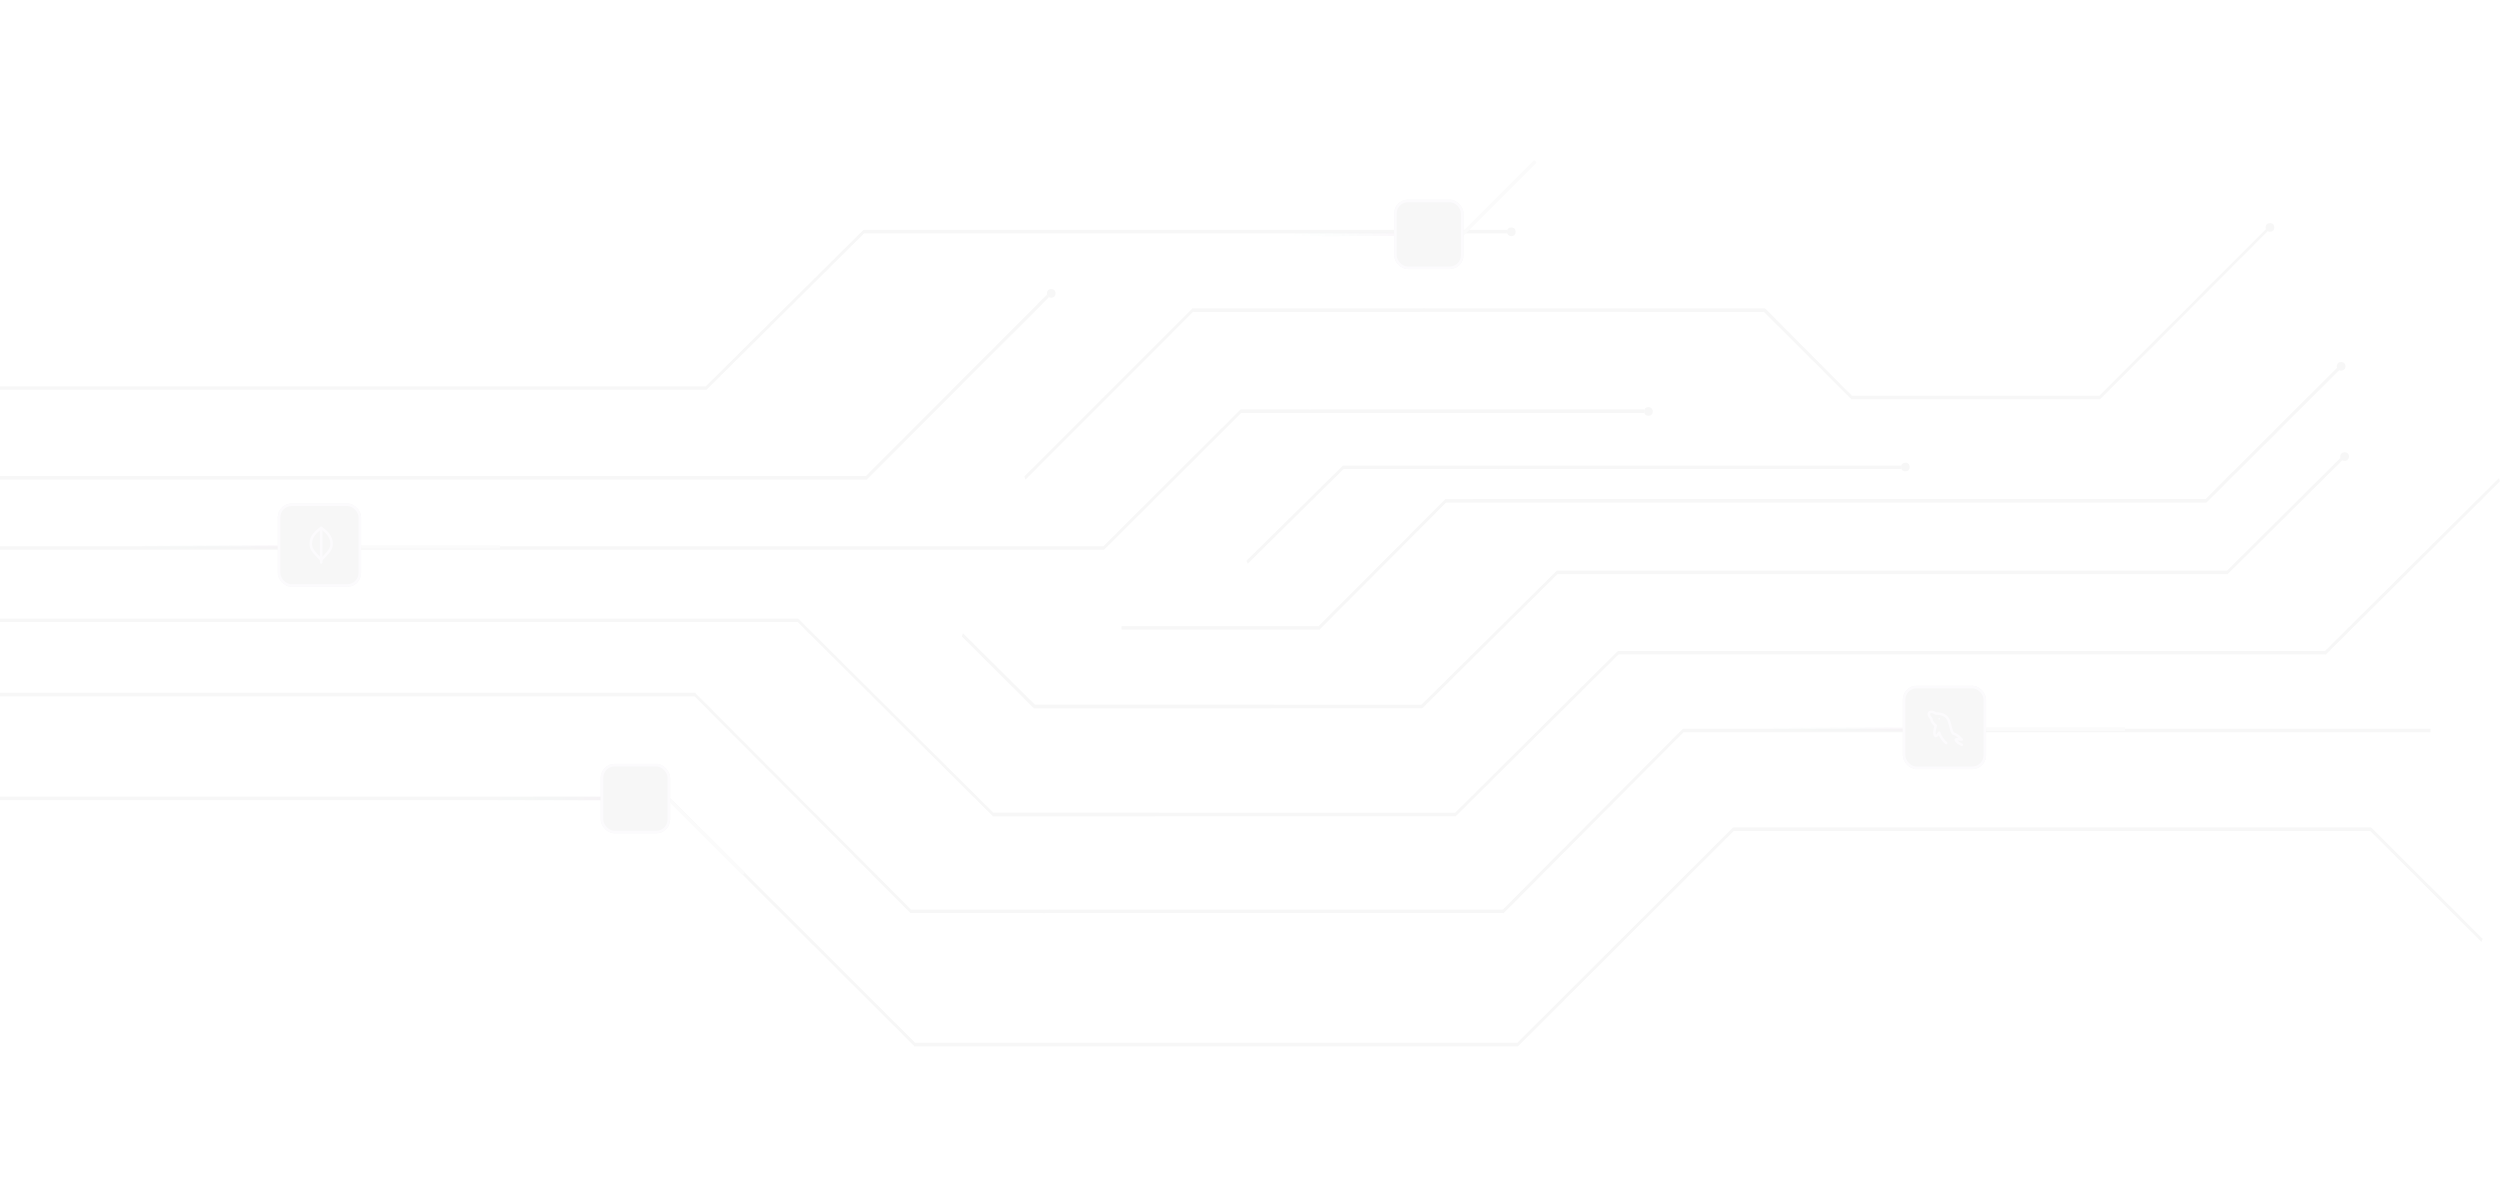 <svg width="1440" height="689" viewBox="0 0 1440 689" fill="none" xmlns="http://www.w3.org/2000/svg">
<g opacity="0.13">
<g filter="url(#filter0_f_36_175)">
<ellipse cx="719.531" cy="344.531" rx="379.5" ry="54" transform="rotate(-45 719.531 344.531)" fill="white" fill-opacity="0.4"/>
</g>
<path d="M406.896 224.533H-698V222.514H406.576L497.361 132.422H868V134.441H497.681L406.896 224.533Z" fill="#C0C0C0"/>
<path d="M499.23 276.245H-832V274.208H498.752L603.203 169.589L604 171.371L499.23 276.245Z" fill="#C0C0C0"/>
<path d="M635.939 316.645H-563V314.612H635.62L714.582 235.845H947V237.878H714.901L635.939 316.645Z" fill="#C0C0C0"/>
<path d="M866.159 525.916H524.353L524.194 525.661L400.104 401.103H-788V399.061H400.423L400.583 399.316L524.672 523.874H865.68L969.354 419.735H1400V421.777H969.673L866.159 525.916Z" fill="#C0C0C0"/>
<path d="M874.337 602.675H526.648L526.489 602.421L384.702 460.881H-459V458.852H385.021H385.181L527.127 600.646H874.018L998.26 476.608H1365.57H1365.73L1430 540.783L1429.36 542.558L1365.25 478.637H998.579L874.337 602.675Z" fill="#C0C0C0"/>
<path d="M838.482 470.164H571.85L571.69 469.911L459.424 358.278H-687V356.257H459.743L459.902 356.51L572.169 468.143H838.163L931.931 374.947H1339.22L1439.36 275.437L1440 277.205L1339.69 376.967H932.25L838.482 470.164Z" fill="#C0C0C0"/>
<path d="M819.227 407.948H595.651H595.492L554 366.538L554.638 364.771L596.13 405.928H818.748L896.784 328.664H1282.82L1349.36 262.509L1350 264.276L1283.13 330.683H897.103L819.227 407.948Z" fill="#C0C0C0"/>
<path d="M590.638 276.245L590 274.465L686.896 177.59H1016.47H1016.63L1066.67 227.935H1209.31L1306.36 130.806L1307 132.331L1209.63 229.969H1066.35L1066.19 229.715L1015.99 179.625H687.215L590.638 276.245Z" fill="#C0C0C0"/>
<path d="M759.997 362.7H646V360.668H759.519L832.541 287.511H1270.35L1347.2 210.797L1348 212.575L1270.83 289.543H832.86L759.997 362.7Z" fill="#C0C0C0"/>
<path d="M718.638 324.724L718 322.965L773.544 268.164H1095V270.175H773.864L718.638 324.724Z" fill="#C0C0C0"/>
<circle cx="870.5" cy="133.5" r="2.5" fill="#C0C0C0"/>
<circle cx="1097.5" cy="269" r="2.5" fill="#C0C0C0"/>
<circle cx="949.5" cy="237" r="2.5" fill="#C0C0C0"/>
<circle cx="605.5" cy="169" r="2.5" fill="#C0C0C0"/>
<circle cx="1348.5" cy="211" r="2.5" fill="#C0C0C0"/>
<circle cx="1350.5" cy="263" r="2.5" fill="#C0C0C0"/>
<circle cx="1307.5" cy="131" r="2.5" fill="#C0C0C0"/>
<path d="M208 315H288" stroke="#E0E0E0" stroke-width="2"/>
<path d="M160 315H80" stroke="url(#paint0_linear_36_175)" stroke-opacity="0.4" stroke-width="2"/>
<g filter="url(#filter1_b_36_175)">
<rect x="160" y="290" width="48" height="48" rx="8" fill="#C0C0C0"/>
<rect x="160.75" y="290.75" width="46.5" height="46.5" rx="7.25" stroke="#E5E0EF" stroke-width="1.5"/>
</g>
<g clip-path="url(#clip0_36_175)">
<path d="M185 305V324" stroke="#E5E0EF" stroke-width="1.5" stroke-linecap="round" stroke-linejoin="round"/>
<path d="M191 313.227C191 316.5 189.188 317.997 185 322.5C180.812 317.997 179 316.5 179 313.227C179 308.773 182.071 306.3 185 304C187.929 306.3 191 308.773 191 313.227Z" stroke="#E5E0EF" stroke-width="1.5" stroke-linecap="round" stroke-linejoin="round"/>
</g>
<path d="M1144 420H1224" stroke="#E0E0E0" stroke-width="2"/>
<path d="M1096 420H1016" stroke="url(#paint1_linear_36_175)" stroke-opacity="0.4" stroke-width="2"/>
<g filter="url(#filter2_b_36_175)">
<rect x="1096" y="395" width="48" height="48" rx="8" fill="#C0C0C0"/>
<rect x="1096.75" y="395.75" width="46.5" height="46.5" rx="7.25" stroke="#E5E0EF" stroke-width="1.5"/>
</g>
<g clip-path="url(#clip1_36_175)">
<path d="M1121 428C1119.57 426.974 1117.41 424.146 1117 422C1116.51 422.77 1115.5 424 1115 424C1113.5 423.112 1114.43 420.027 1115 418C1113.4 416.567 1112.53 415.542 1112.5 414C1109.15 410.56 1112.06 408.73 1115 411H1116C1124.48 411.5 1122.42 419.07 1125 422.5C1127.3 423.022 1128.67 424.754 1130 426C1127.91 425.8 1127.22 425.656 1126.5 426C1126.98 427.64 1128.62 428.2 1130 429" stroke="#E5E0EF" stroke-width="1.5" stroke-linecap="round" stroke-linejoin="round"/>
<path d="M1117 414H1117.01" stroke="#E5E0EF" stroke-linecap="round" stroke-linejoin="round"/>
</g>
<path d="M842 135.426L884.426 93" stroke="#E0E0E0" stroke-width="2"/>
<path d="M803 135H743" stroke="url(#paint2_linear_36_175)" stroke-opacity="0.4" stroke-width="2"/>
<g filter="url(#filter3_b_36_175)">
<rect x="803" y="115" width="40" height="40" rx="8" fill="#C0C0C0"/>
<rect x="803.75" y="115.75" width="38.5" height="38.5" rx="7.25" stroke="#E5E0EF" stroke-width="1.5"/>
</g>
<g clip-path="url(#clip2_36_175)">
<path d="M830.5 136.667L823 142.5L815.5 136.667L818 127.5L820.5 133.333H825.5L828 127.5L830.5 136.667Z" stroke="#C0C0C0" stroke-width="1.5" stroke-linecap="round" stroke-linejoin="round"/>
</g>
<path d="M385 460L428.426 503.426" stroke="#E0E0E0" stroke-width="2"/>
<path d="M346 460H286" stroke="url(#paint3_linear_36_175)" stroke-opacity="0.4" stroke-width="2"/>
<g filter="url(#filter4_b_36_175)">
<rect x="346" y="440" width="40" height="40" rx="8" fill="#C0C0C0"/>
<rect x="346.75" y="440.75" width="38.5" height="38.5" rx="7.25" stroke="#E5E0EF" stroke-width="1.5"/>
</g>
<g clip-path="url(#clip3_36_175)">
<path d="M363.5 465.833C359.917 467 359.917 463.75 358.5 463.333M368.5 467.5V464.583C368.5 463.75 368.583 463.417 368.083 462.917C370.417 462.667 372.667 461.75 372.667 457.917C372.666 456.921 372.277 455.964 371.583 455.25C371.909 454.385 371.879 453.426 371.5 452.583C371.5 452.583 370.583 452.333 368.583 453.667C366.889 453.225 365.111 453.225 363.417 453.667C361.417 452.333 360.5 452.583 360.5 452.583C360.121 453.426 360.091 454.385 360.417 455.25C359.723 455.964 359.334 456.921 359.333 457.917C359.333 461.75 361.583 462.667 363.917 462.917C363.417 463.417 363.417 463.917 363.5 464.583V467.5" stroke="#C0C0C0" stroke-width="1.5" stroke-linecap="round" stroke-linejoin="round"/>
</g>
</g>
<defs>
<filter id="filter0_f_36_175" x="128.446" y="-246.554" width="1182.17" height="1182.17" filterUnits="userSpaceOnUse" color-interpolation-filters="sRGB">
<feFlood flood-opacity="0" result="BackgroundImageFix"/>
<feBlend mode="normal" in="SourceGraphic" in2="BackgroundImageFix" result="shape"/>
<feGaussianBlur stdDeviation="160" result="effect1_foregroundBlur_36_175"/>
</filter>
<filter id="filter1_b_36_175" x="152" y="282" width="64" height="64" filterUnits="userSpaceOnUse" color-interpolation-filters="sRGB">
<feFlood flood-opacity="0" result="BackgroundImageFix"/>
<feGaussianBlur in="BackgroundImageFix" stdDeviation="4"/>
<feComposite in2="SourceAlpha" operator="in" result="effect1_backgroundBlur_36_175"/>
<feBlend mode="normal" in="SourceGraphic" in2="effect1_backgroundBlur_36_175" result="shape"/>
</filter>
<filter id="filter2_b_36_175" x="1088" y="387" width="64" height="64" filterUnits="userSpaceOnUse" color-interpolation-filters="sRGB">
<feFlood flood-opacity="0" result="BackgroundImageFix"/>
<feGaussianBlur in="BackgroundImageFix" stdDeviation="4"/>
<feComposite in2="SourceAlpha" operator="in" result="effect1_backgroundBlur_36_175"/>
<feBlend mode="normal" in="SourceGraphic" in2="effect1_backgroundBlur_36_175" result="shape"/>
</filter>
<filter id="filter3_b_36_175" x="795" y="107" width="56" height="56" filterUnits="userSpaceOnUse" color-interpolation-filters="sRGB">
<feFlood flood-opacity="0" result="BackgroundImageFix"/>
<feGaussianBlur in="BackgroundImageFix" stdDeviation="4"/>
<feComposite in2="SourceAlpha" operator="in" result="effect1_backgroundBlur_36_175"/>
<feBlend mode="normal" in="SourceGraphic" in2="effect1_backgroundBlur_36_175" result="shape"/>
</filter>
<filter id="filter4_b_36_175" x="338" y="432" width="56" height="56" filterUnits="userSpaceOnUse" color-interpolation-filters="sRGB">
<feFlood flood-opacity="0" result="BackgroundImageFix"/>
<feGaussianBlur in="BackgroundImageFix" stdDeviation="4"/>
<feComposite in2="SourceAlpha" operator="in" result="effect1_backgroundBlur_36_175"/>
<feBlend mode="normal" in="SourceGraphic" in2="effect1_backgroundBlur_36_175" result="shape"/>
</filter>
<linearGradient id="paint0_linear_36_175" x1="160" y1="315.5" x2="80" y2="315.5" gradientUnits="userSpaceOnUse">
<stop stop-color="#B57DB3"/>
<stop offset="1" stop-color="#4CCD99" stop-opacity="0"/>
</linearGradient>
<linearGradient id="paint1_linear_36_175" x1="1096" y1="420.5" x2="1016" y2="420.5" gradientUnits="userSpaceOnUse">
<stop stop-color="#B57DB3"/>
<stop offset="1" stop-color="#4CCD99" stop-opacity="0"/>
</linearGradient>
<linearGradient id="paint2_linear_36_175" x1="803" y1="135.5" x2="743" y2="135.5" gradientUnits="userSpaceOnUse">
<stop stop-color="#B57DB3"/>
<stop offset="1" stop-color="#4CCD99" stop-opacity="0"/>
</linearGradient>
<linearGradient id="paint3_linear_36_175" x1="346" y1="460.5" x2="286" y2="460.5" gradientUnits="userSpaceOnUse">
<stop stop-color="#B57DB3"/>
<stop offset="1" stop-color="#4CCD99" stop-opacity="0"/>
</linearGradient>
<clipPath id="clip0_36_175">
<rect width="24" height="24" fill="white" transform="translate(173 302)"/>
</clipPath>
<clipPath id="clip1_36_175">
<rect width="24" height="24" fill="white" transform="translate(1108 407)"/>
</clipPath>
<clipPath id="clip2_36_175">
<rect width="20" height="20" fill="white" transform="translate(813 125)"/>
</clipPath>
<clipPath id="clip3_36_175">
<rect width="20" height="20" fill="white" transform="translate(356 450)"/>
</clipPath>
</defs>
</svg>
